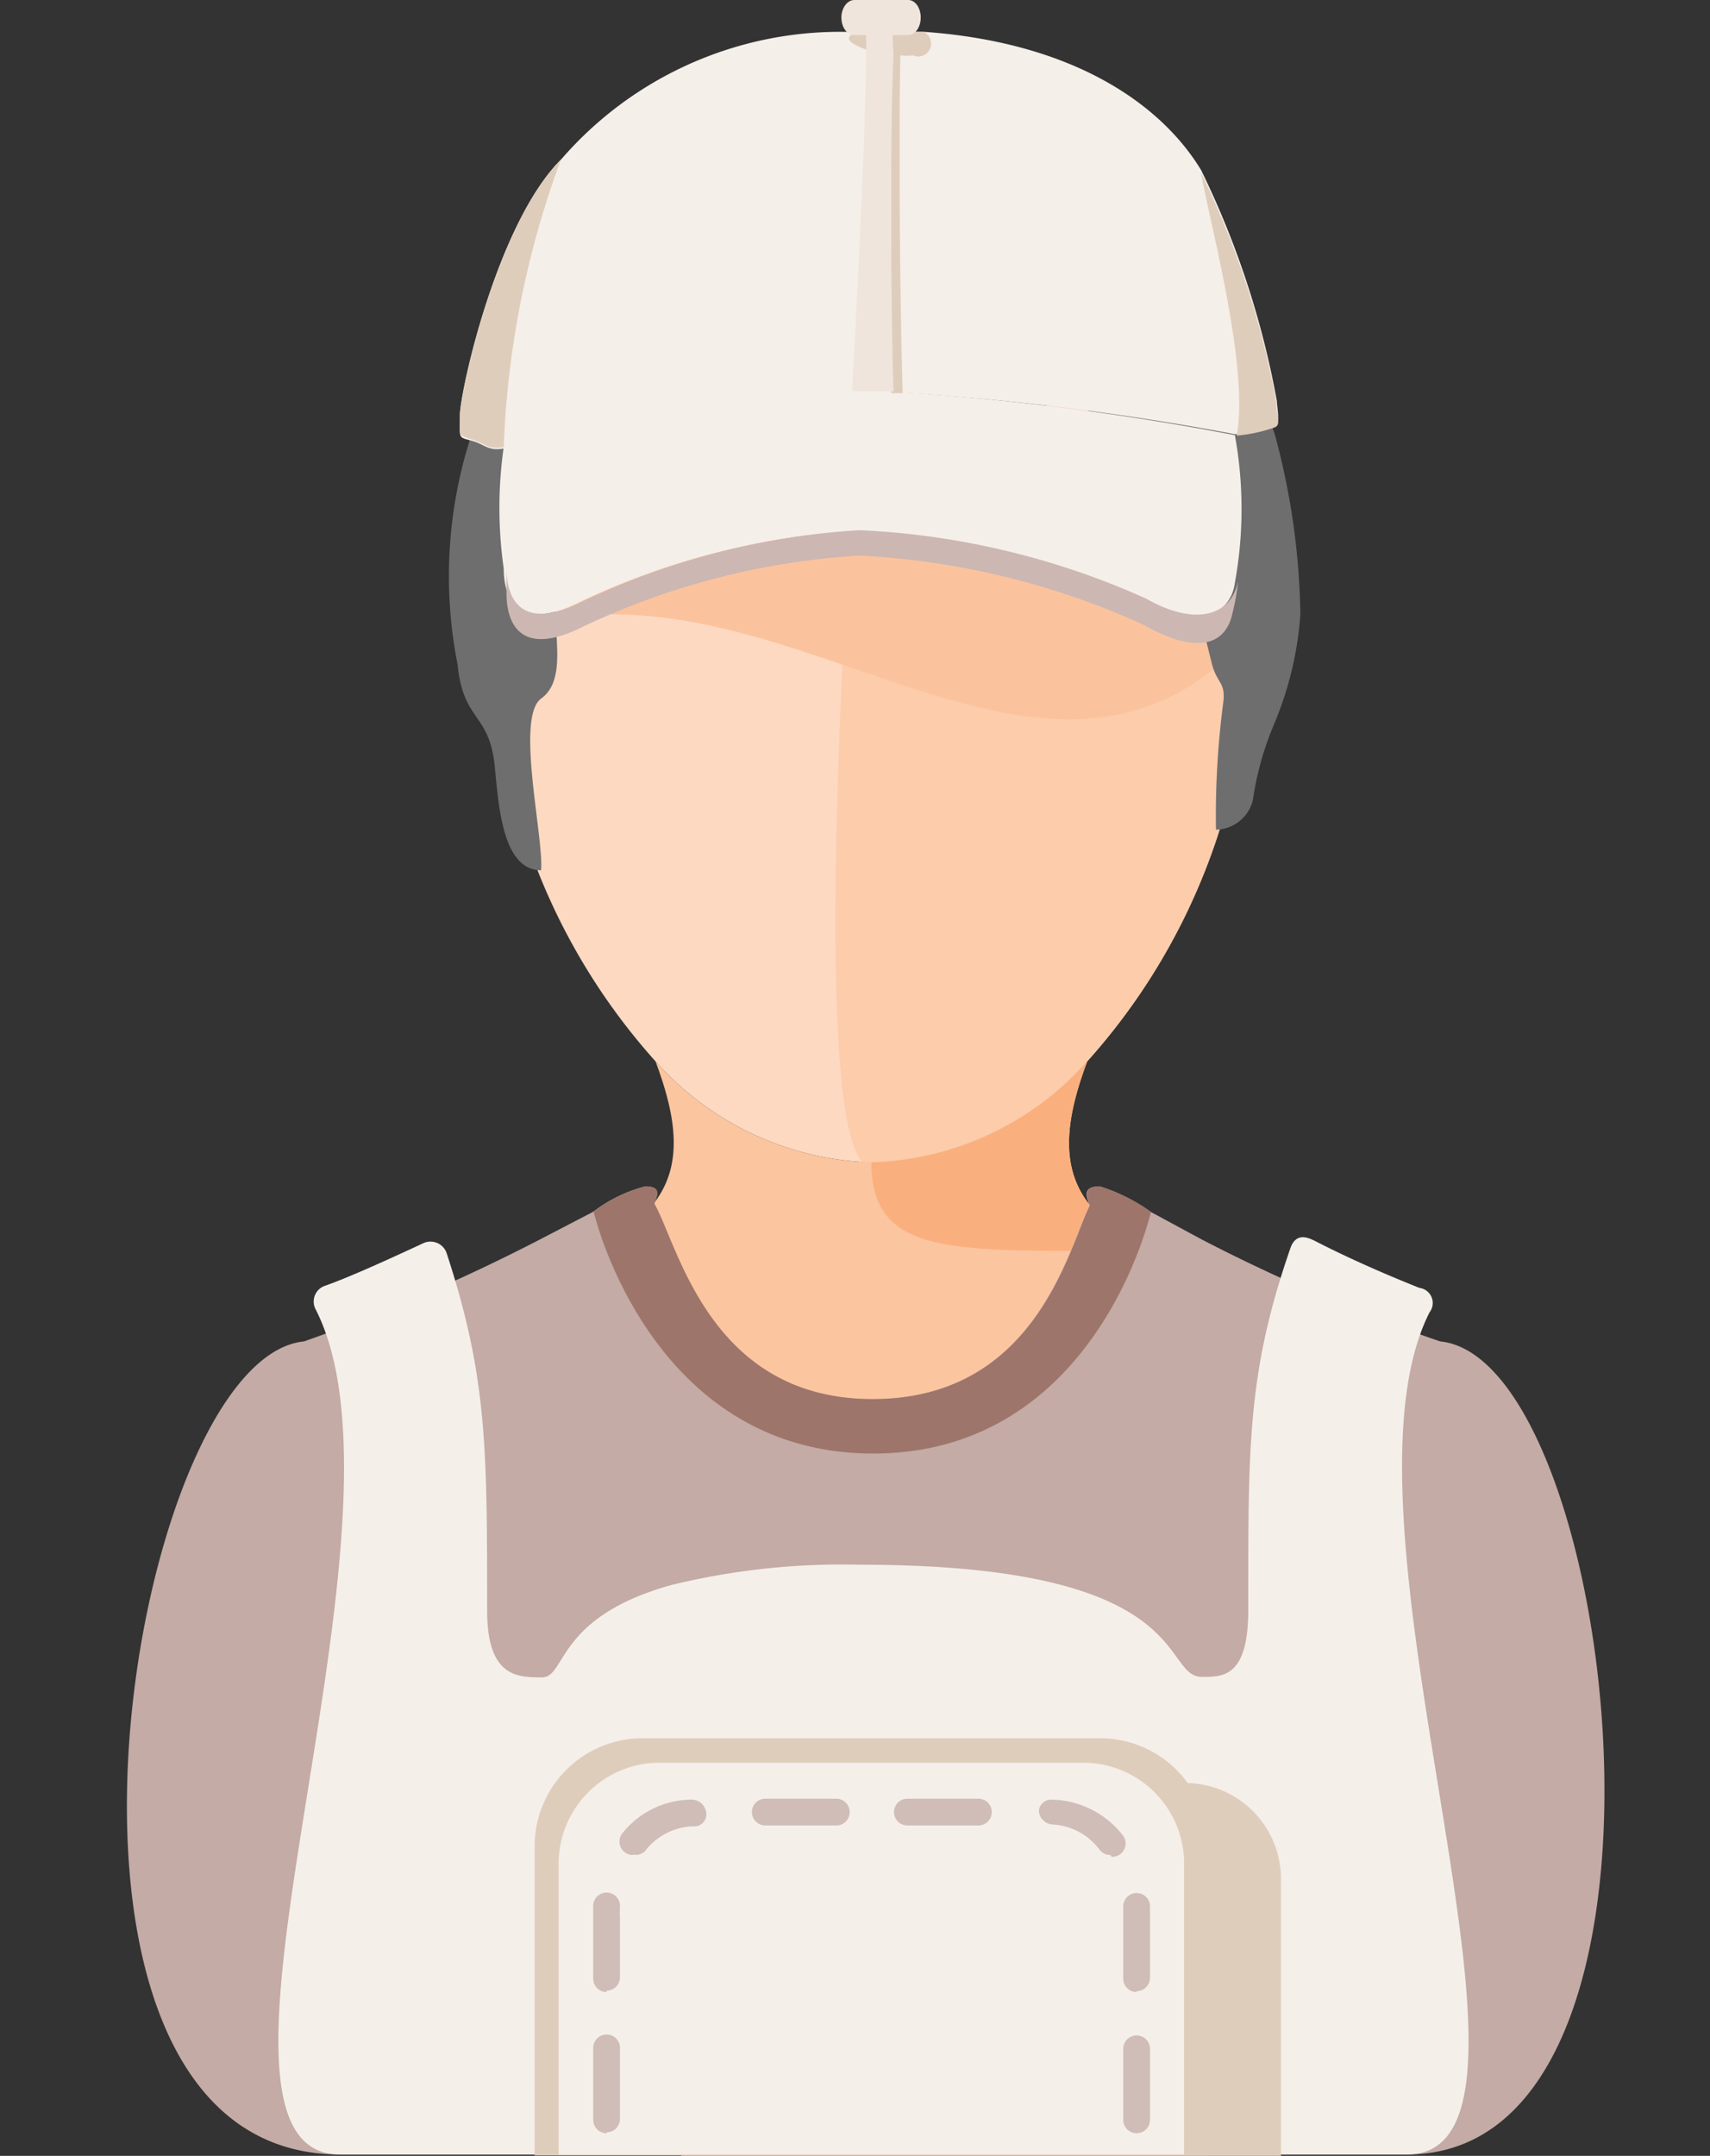 <svg xmlns="http://www.w3.org/2000/svg" viewBox="-2.77 0 37.07 46.72"><rect x="-2.77" y="0" width="37.07" height="46.72" fill="#333333" stroke="none"/><title>Depositphotos_72993963_36</title><g data-name="Layer 2"><path d="M24.31 13.78c0-5.68-3.59-9-8.19-9s-8.2 3.36-8.19 9A13.71 13.71 0 0 0 11.44 23a6.52 6.52 0 0 0 4.68 2.19A6.52 6.52 0 0 0 20.8 23a13.71 13.71 0 0 0 3.51-9.22z" fill="#fdd9c1"/><path d="M24.31 13.78c0-5.68-3.59-9-8.19-9 0 0-1.75 20.51 0 20.5A6.52 6.52 0 0 0 20.8 23a13.71 13.71 0 0 0 3.51-9.22z" fill="#fcccab"/><path d="M24.31 13.78c0-5.68-3.59-9-8.19-9s-8.2 3.36-8.19 9c6.07-2.32 11.75 5.05 16.38 0z" fill="#fbc39d"/><path d="M20.8 23a6.52 6.52 0 0 1-4.68 2.19A6.52 6.52 0 0 1 11.44 23c.75 2 .68 3.52-2.43 4.41 0 3 1.62 7.73 7.11 7.73s7.11-4.74 7.11-7.73C20.12 26.56 20.05 25 20.8 23z" fill="#fbc59f"/><path d="M20.8 23a6.52 6.52 0 0 1-4.68 2.19c0 1.92 1.57 1.92 4.87 1.92 2.24 0 .65 7.11-4.87 8 5.49 0 7.11-4.74 7.11-7.73-3.11-.82-3.18-2.38-2.43-4.38z" fill="#fab07e"/><path d="M20.64 8.26c-1.45 1.28-2.18.79-3.66.79-1.74 0-2.54 1.46-2.62.81-1.1.13-2.44.48-2.39-.13-1.17.46-2.73.07-2.73 3 0 1.07.28 2-.28 2.41s.06 3 0 3.72c-.84 0-.92-1.42-1-2.2-.1-1.22-.69-1-.81-2.26a9.83 9.83 0 0 1 .26-4.85c.65-2 1.25-3.6 3.19-4.53 1.46-.7 3.52-1.89 5-1.42a36.77 36.77 0 0 1 4.15 1c.8.39 1 .48 1.06.69s0 .48.14 1.18a9.55 9.55 0 0 1-.31 1.79z" fill="#6e6e6e"/><path d="M24.87 9.43a9.72 9.72 0 0 0-1.45-2.86c-.38-.37-.7-1.27-1-1.48s-1.37-.15-1.58.22c.05.19 0 .48.14 1.18a9.55 9.55 0 0 1-.35 1.78c.07.28 0 .59.35.73.74.31 1.14.86.91 1.58.19-.29.52-.59.55-.77.36.57.58.81.55 1.17a4.86 4.86 0 0 0 0 1.4c.1.41.22.82.51 2 .11.43.3.4.25.83a18.91 18.91 0 0 0-.16 2.77.84.84 0 0 0 .8-.64 6.65 6.65 0 0 1 .47-1.67 7.49 7.49 0 0 0 .56-2.35 15.68 15.68 0 0 0-.55-3.89z" fill="#6e6e6e"/><path d="M28.45 29.07a38.09 38.09 0 0 1-5.17-2.21l-1.11-.6a3.93 3.93 0 0 0-1.1-.55c-.49 0-.19.37-.23.43-.46.94-1.18 4.18-4.7 4.18s-4.21-3.3-4.73-4.23c0-.08.23-.38-.19-.38a3.16 3.16 0 0 0-1.13.55l-1 .52a39.92 39.92 0 0 1-5.27 2.29c-3.82.38-6.59 17.62.78 17.62h23.13c6.57 0 4.57-17.24.72-17.62z" fill="#c4aba5"/><path d="M22.18 26.26a3.93 3.93 0 0 0-1.1-.55c-.49 0-.19.37-.23.43-.46.94-1.18 4.18-4.7 4.18s-4.21-3.3-4.73-4.23c0-.08.23-.38-.19-.38a3.16 3.16 0 0 0-1.13.55s1.21 5.24 6.06 5.24 6.02-5.24 6.02-5.24z" fill="#9e756b"/><path d="M28 27.91c-.5-.2-1.35-.55-2.23-1-.14-.07-.44-.24-.57.15-.93 2.69-.91 4.27-.91 7.83 0 1.46-.55 1.45-1 1.45-.92 0-.09-2.43-7.4-2.43a15.6 15.6 0 0 0-4.11.44c-2.51.7-2.27 2-2.8 2s-1.19 0-1.19-1.45c0-3.53 0-5.06-.88-7.75a.37.37 0 0 0-.5-.21c-.86.4-1.66.76-2.15.93a.36.36 0 0 0-.19.5c2.4 4.69-3.23 18.32.53 18.32h23.13c3.76 0-1.86-13.61.49-18.25a.33.33 0 0 0-.22-.53z" fill="#f5efea"/><path d="M22.89 38.64h-8.84A2.08 2.08 0 0 0 12 40.72v6h13v-6a2.08 2.08 0 0 0-2.11-2.08z" fill="#dfcdbb"/><path d="M23.42 40a2.34 2.34 0 0 0-2.33-2.33h-9.93A2.34 2.34 0 0 0 8.82 40v6.71h14.6z" fill="#dfcdbb"/><path d="M22.9 40.39a2.19 2.19 0 0 0-2.17-2.19h-9.22a2.19 2.19 0 0 0-2.17 2.19v6.3H22.9z" fill="#f5efea"/><path d="M21.87 46.23a.29.29 0 0 1-.29-.29V44.4a.29.29 0 0 1 .58 0v1.54a.29.29 0 0 1-.29.29zm-11.49 0a.29.29 0 0 1-.29-.29v-1.56a.29.29 0 0 1 .58 0v1.54a.29.29 0 0 1-.29.29zm11.49-3.06a.29.29 0 0 1-.29-.29v-1.54a.29.29 0 0 1 .58-.05v1.56a.29.29 0 0 1-.29.3zm-11.49 0a.29.29 0 0 1-.29-.29v-1.6a.29.29 0 1 1 .58.05 2.29 2.29 0 0 0 0 .24v1.27a.29.29 0 0 1-.29.3zM21.3 40.2a.29.29 0 0 1-.23-.11 1.36 1.36 0 0 0-1-.55.32.32 0 0 1-.32-.29A.27.27 0 0 1 20 39a2 2 0 0 1 1.56.76.29.29 0 0 1-.23.48zm-10.35 0a.29.29 0 0 1-.22-.48 1.93 1.93 0 0 1 1.49-.72.32.32 0 0 1 .32.29.26.26 0 0 1-.26.29h-.07a1.37 1.37 0 0 0-1 .54.29.29 0 0 1-.26.07zm7.49-.64H16.9a.29.29 0 0 1 0-.58h1.54a.29.29 0 1 1 0 .58zm-3.08 0h-1.54a.29.29 0 1 1 0-.58h1.54a.29.29 0 1 1 0 .58z" fill="#d0bdb8"/><path d="M16.14 8.46h-.42a42.41 42.41 0 0 0-7.57 1.23 9.26 9.26 0 0 0 0 2.63c0 .61.27 1.42 1.66.72a16.23 16.23 0 0 1 6-1.54A17 17 0 0 1 22 13c1.16.66 1.9.35 2-.37a8.92 8.92 0 0 0 0-3.2 58 58 0 0 0-7.42-.94z" fill="#f5efea"/><path d="M24.07 12.6c-.15.72-.89 1-2 .37a17 17 0 0 0-6.2-1.48 16.23 16.23 0 0 0-6 1.54c-1.39.7-1.66-.11-1.66-.72v.55c0 .61.27 1.42 1.66.72a16.23 16.23 0 0 1 6-1.54A16.94 16.94 0 0 1 22 13.53c1.16.66 1.8.47 1.95-.25a4.94 4.94 0 0 0 .12-.68z" fill="#ccb7b2"/><path d="M24.91 8.69a19.12 19.12 0 0 0-1.64-5c-.82-1.36-2.67-2.76-6-3h-1.74a8 8 0 0 0-6.14 2.77C8 4.85 7.2 8.49 7.2 9s-.05.47.25.55.35.23.7.17a42.41 42.41 0 0 1 7.57-1.22h.9a58 58 0 0 1 7.38.91 3.3 3.3 0 0 0 .8-.17c.2-.05.13-.24.11-.55z" fill="#f5efea"/><path d="M23.26 3.73a19.12 19.12 0 0 1 1.64 5c0 .31.12.49-.06.54a3.3 3.3 0 0 1-.8.17C24.31 8 23.5 5 23.26 3.73z" fill="#dfcdbb"/><path d="M8.15 9.69c-.35.06-.4-.08-.7-.17S7.2 9.45 7.2 9 8 4.85 9.39 3.46a20 20 0 0 0-1.24 6.23z" fill="#dfcdbb"/><path d="M17.25.69H16c-.17 0-.44.06-.35.19s.62.3.9.32v7.32h.25c-.06-1.76-.09-5.71-.05-7.32a1 1 0 0 0 .27 0 .26.26 0 0 0 .23-.51z" fill="#dfcdbb"/><path d="M16.59.65H16c.05 1-.17 5.5-.3 7.83h.9c-.06-1.71-.08-5.61 0-7.32-.02-.21-.02-.38-.01-.51z" fill="#efe5dc"/><path d="M17.19.38c0-.21-.12-.38-.27-.38h-1.17c-.15 0-.28.17-.28.38s.12.38.28.38h1.17c.15 0 .27-.17.27-.38z" fill="#efe5dc"/></g></svg>